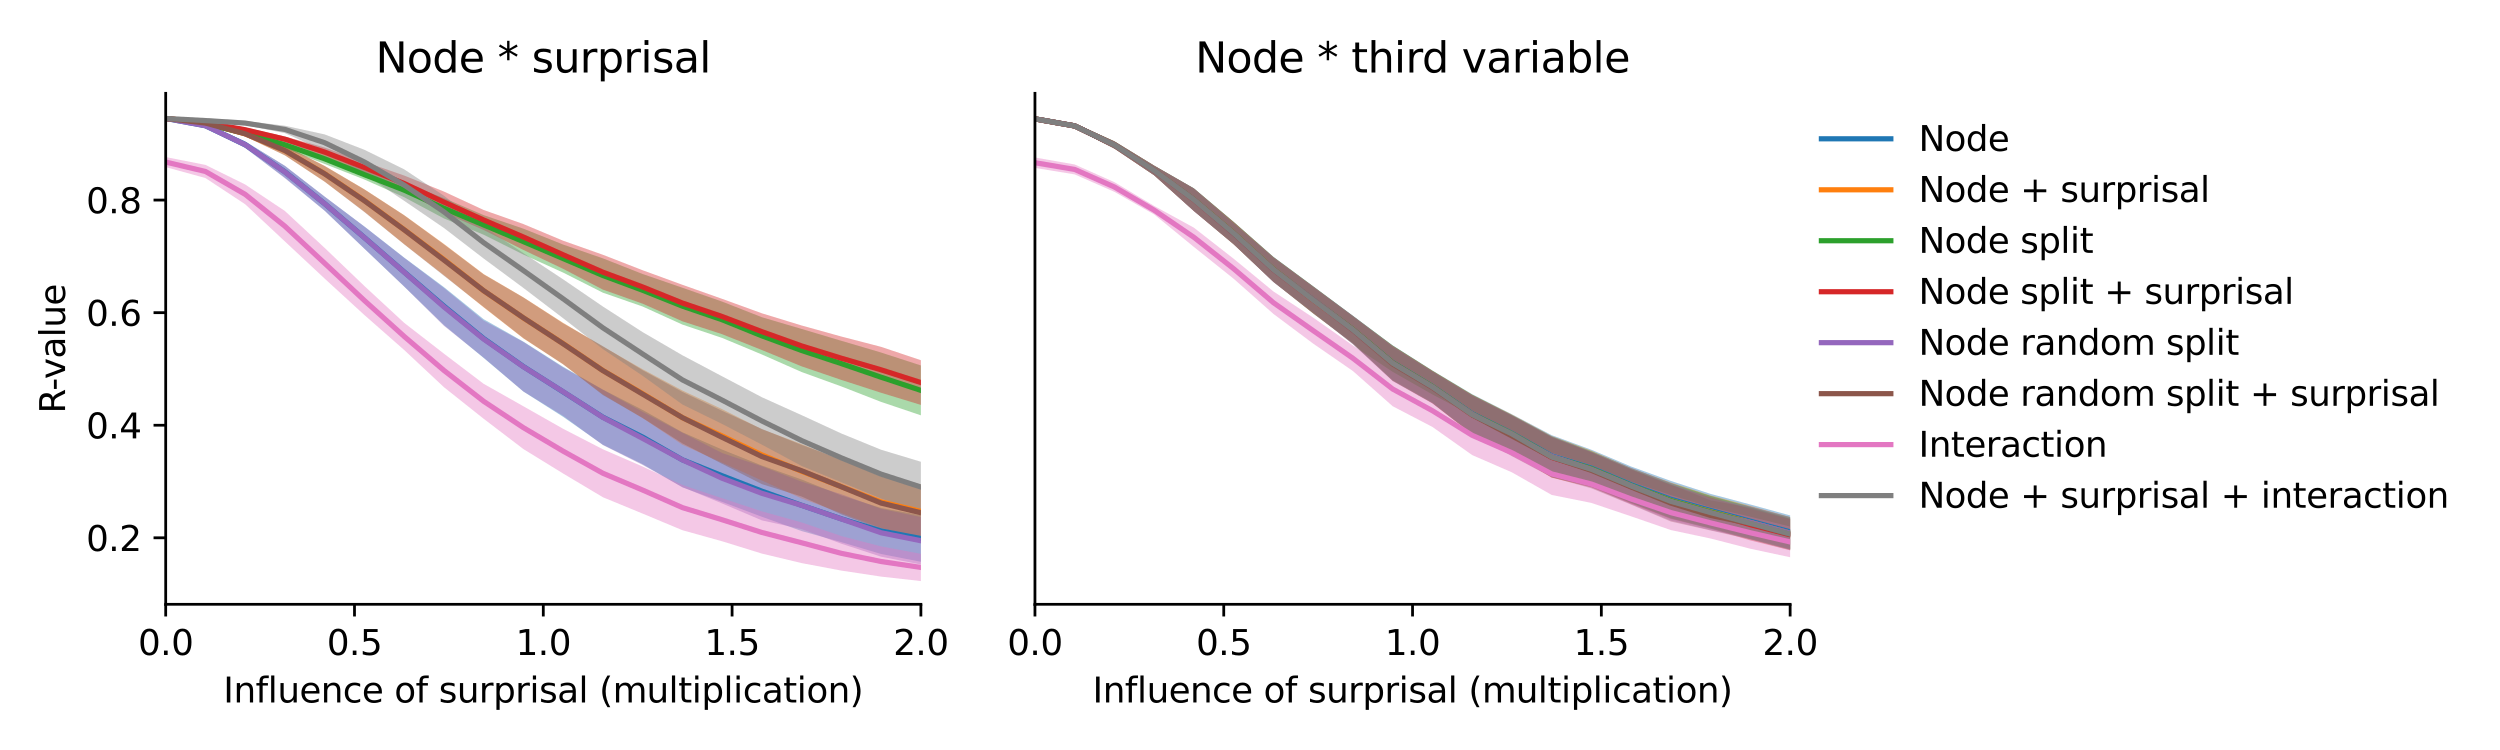<?xml version="1.0" encoding="utf-8" standalone="no"?>
<!DOCTYPE svg PUBLIC "-//W3C//DTD SVG 1.1//EN"
  "http://www.w3.org/Graphics/SVG/1.1/DTD/svg11.dtd">
<svg xmlns:xlink="http://www.w3.org/1999/xlink" width="720pt" height="216pt" viewBox="0 0 720 216" xmlns="http://www.w3.org/2000/svg" version="1.1">
 <defs>
  <style type="text/css">*{stroke-linejoin: round; stroke-linecap: butt}</style>
 </defs>
 <g id="figure_1">
  <g id="patch_1">
   <path d="M 0 216 
L 720 216 
L 720 0 
L 0 0 
z
" style="fill: #ffffff"/>
  </g>
  <g id="axes_1">
   <g id="patch_2">
    <path d="M 47.72 174.04 
L 265.215 174.04 
L 265.215 26.88 
L 47.72 26.88 
z
" style="fill: #ffffff"/>
   </g>
   <g id="PolyCollection_1">
    <path d="M 47.72 33.569 
L 47.72 34.612 
L 59.167 36.884 
L 70.614 42.581 
L 82.061 51.209 
L 93.508 60.669 
L 104.956 71.618 
L 116.403 82.495 
L 127.85 93.625 
L 139.297 103.088 
L 150.744 112.763 
L 162.191 120.052 
L 173.638 128.094 
L 185.085 133.706 
L 196.532 140.363 
L 207.979 144.549 
L 219.427 148.834 
L 230.874 152.955 
L 242.321 156.147 
L 253.768 159.56 
L 265.215 161.791 
L 265.215 148.402 
L 265.215 148.402 
L 253.768 146.308 
L 242.321 142.706 
L 230.874 138.1 
L 219.427 134.078 
L 207.979 129.484 
L 196.532 124.491 
L 185.085 118.068 
L 173.638 112.212 
L 162.191 105.654 
L 150.744 98.398 
L 139.297 91.936 
L 127.85 82.69 
L 116.403 74.188 
L 104.956 65.244 
L 93.508 56.655 
L 82.061 47.779 
L 70.614 40.719 
L 59.167 35.538 
L 47.72 33.569 
z
" clip-path="url(#p3712d9c4f3)" style="fill: #1f77b4; fill-opacity: 0.4"/>
   </g>
   <g id="PolyCollection_2">
    <path d="M 47.72 33.582 
L 47.72 34.625 
L 59.167 36.123 
L 70.614 39.292 
L 82.061 44.744 
L 93.508 52.315 
L 104.956 60.976 
L 116.403 70.321 
L 127.85 79.25 
L 139.297 88.534 
L 150.744 97.478 
L 162.191 104.933 
L 173.638 113.614 
L 185.085 120.422 
L 196.532 128.098 
L 207.979 133.271 
L 219.427 138.397 
L 230.874 143.568 
L 242.321 147.785 
L 253.768 152.079 
L 265.215 155.025 
L 265.215 139.526 
L 265.215 139.526 
L 253.768 137.045 
L 242.321 132.535 
L 230.874 127.894 
L 219.427 123.637 
L 207.979 117.843 
L 196.532 112.469 
L 185.085 106.351 
L 173.638 99.807 
L 162.191 92.975 
L 150.744 85.639 
L 139.297 78.93 
L 127.85 70.238 
L 116.403 61.965 
L 104.956 54.531 
L 93.508 47.773 
L 82.061 41.965 
L 70.614 37.766 
L 59.167 34.75 
L 47.72 33.582 
z
" clip-path="url(#p3712d9c4f3)" style="fill: #ff7f0e; fill-opacity: 0.4"/>
   </g>
   <g id="PolyCollection_3">
    <path d="M 47.72 33.589 
L 47.72 34.622 
L 59.167 36.328 
L 70.614 39.045 
L 82.061 42.762 
L 93.508 47.233 
L 104.956 51.709 
L 116.403 56.802 
L 127.85 62.912 
L 139.297 67.61 
L 150.744 73.329 
L 162.191 78.51 
L 173.638 84.298 
L 185.085 88.284 
L 196.532 93.482 
L 207.979 97.327 
L 219.427 102.095 
L 230.874 107.149 
L 242.321 111.3 
L 253.768 115.757 
L 265.215 119.617 
L 265.215 105.255 
L 265.215 105.255 
L 253.768 101.534 
L 242.321 98.153 
L 230.874 94.74 
L 219.427 91.365 
L 207.979 86.863 
L 196.532 82.871 
L 185.085 78.92 
L 173.638 74.41 
L 162.191 70.439 
L 150.744 65.86 
L 139.297 61.957 
L 127.85 57.058 
L 116.403 52.72 
L 104.956 48.911 
L 93.508 44.252 
L 82.061 40.642 
L 70.614 37.648 
L 59.167 35.066 
L 47.72 33.589 
z
" clip-path="url(#p3712d9c4f3)" style="fill: #2ca02c; fill-opacity: 0.4"/>
   </g>
   <g id="PolyCollection_4">
    <path d="M 47.72 33.605 
L 47.72 34.638 
L 59.167 36.007 
L 70.614 38.026 
L 82.061 40.86 
L 93.508 45.112 
L 104.956 49.888 
L 116.403 55.144 
L 127.85 61.257 
L 139.297 66.249 
L 150.744 71.992 
L 162.191 77.431 
L 173.638 83.416 
L 185.085 87.465 
L 196.532 92.54 
L 207.979 96.254 
L 219.427 100.817 
L 230.874 105.518 
L 242.321 109.426 
L 253.768 113.13 
L 265.215 116.619 
L 265.215 103.744 
L 265.215 103.744 
L 253.768 99.895 
L 242.321 96.925 
L 230.874 93.742 
L 219.427 90.234 
L 207.979 86.071 
L 196.532 82.016 
L 185.085 77.834 
L 173.638 73.376 
L 162.191 69.329 
L 150.744 64.533 
L 139.297 60.475 
L 127.85 55.166 
L 116.403 50.556 
L 104.956 46.586 
L 93.508 42.49 
L 82.061 39.316 
L 70.614 36.708 
L 59.167 34.693 
L 47.72 33.605 
z
" clip-path="url(#p3712d9c4f3)" style="fill: #d62728; fill-opacity: 0.4"/>
   </g>
   <g id="PolyCollection_5">
    <path d="M 47.72 33.581 
L 47.72 34.632 
L 59.167 36.882 
L 70.614 42.61 
L 82.061 51.337 
L 93.508 60.717 
L 104.956 71.632 
L 116.403 82.541 
L 127.85 93.842 
L 139.297 103 
L 150.744 112.755 
L 162.191 119.783 
L 173.638 128.187 
L 185.085 133.927 
L 196.532 140.272 
L 207.979 145.002 
L 219.427 149.875 
L 230.874 152.389 
L 242.321 156.598 
L 253.768 160.336 
L 265.215 162.578 
L 265.215 148.902 
L 265.215 148.902 
L 253.768 146.549 
L 242.321 142.351 
L 230.874 138.711 
L 219.427 134.299 
L 207.979 130.483 
L 196.532 124.618 
L 185.085 118.604 
L 173.638 112.255 
L 162.191 105.858 
L 150.744 98.505 
L 139.297 92.332 
L 127.85 82.932 
L 116.403 74.264 
L 104.956 65.273 
L 93.508 56.626 
L 82.061 47.761 
L 70.614 40.723 
L 59.167 35.548 
L 47.72 33.581 
z
" clip-path="url(#p3712d9c4f3)" style="fill: #9467bd; fill-opacity: 0.4"/>
   </g>
   <g id="PolyCollection_6">
    <path d="M 47.72 33.594 
L 47.72 34.646 
L 59.167 36.127 
L 70.614 39.303 
L 82.061 44.755 
L 93.508 52.331 
L 104.956 61.081 
L 116.403 70.374 
L 127.85 79.417 
L 139.297 88.429 
L 150.744 97.4 
L 162.191 104.913 
L 173.638 113.781 
L 185.085 120.401 
L 196.532 127.695 
L 207.979 133.595 
L 219.427 139.438 
L 230.874 143.009 
L 242.321 148.137 
L 253.768 152.53 
L 265.215 155.376 
L 265.215 139.981 
L 265.215 139.981 
L 253.768 137.258 
L 242.321 132.263 
L 230.874 128.151 
L 219.427 123.544 
L 207.979 118.324 
L 196.532 112.869 
L 185.085 106.628 
L 173.638 99.709 
L 162.191 93.109 
L 150.744 85.682 
L 139.297 79.019 
L 127.85 70.365 
L 116.403 62.009 
L 104.956 54.561 
L 93.508 47.826 
L 82.061 41.958 
L 70.614 37.778 
L 59.167 34.757 
L 47.72 33.594 
z
" clip-path="url(#p3712d9c4f3)" style="fill: #8c564b; fill-opacity: 0.4"/>
   </g>
   <g id="PolyCollection_7">
    <path d="M 47.72 45.233 
L 47.72 48.127 
L 59.167 51.279 
L 70.614 58.828 
L 82.061 69.549 
L 93.508 80.246 
L 104.956 90.739 
L 116.403 100.802 
L 127.85 111.509 
L 139.297 120.61 
L 150.744 129.338 
L 162.191 136.38 
L 173.638 143.209 
L 185.085 147.922 
L 196.532 152.701 
L 207.979 155.892 
L 219.427 159.438 
L 230.874 162.177 
L 242.321 164.334 
L 253.768 166.068 
L 265.215 167.351 
L 265.215 159.506 
L 265.215 159.506 
L 253.768 157.37 
L 242.321 154.394 
L 230.874 150.463 
L 219.427 147.274 
L 207.979 143.496 
L 196.532 139.681 
L 185.085 134.359 
L 173.638 129.397 
L 162.191 123.5 
L 150.744 117.007 
L 139.297 110.545 
L 127.85 101.851 
L 116.403 92.971 
L 104.956 82.379 
L 93.508 71.401 
L 82.061 60.774 
L 70.614 53.131 
L 59.167 47.489 
L 47.72 45.233 
z
" clip-path="url(#p3712d9c4f3)" style="fill: #e377c2; fill-opacity: 0.4"/>
   </g>
   <g id="PolyCollection_8">
    <path d="M 47.72 33.606 
L 47.72 34.638 
L 59.167 35.345 
L 70.614 36.057 
L 82.061 38.346 
L 93.508 43.511 
L 104.956 50.169 
L 116.403 57.833 
L 127.85 65.659 
L 139.297 74.461 
L 150.744 82.933 
L 162.191 91.663 
L 173.638 100.55 
L 185.085 108.244 
L 196.532 116.5 
L 207.979 122.106 
L 219.427 128.069 
L 230.874 134.208 
L 242.321 138.886 
L 253.768 143.588 
L 265.215 147.541 
L 265.215 132.987 
L 265.215 132.987 
L 253.768 129.53 
L 242.321 124.85 
L 230.874 119.572 
L 219.427 114.407 
L 207.979 108.382 
L 196.532 102.319 
L 185.085 95.657 
L 173.638 88.282 
L 162.191 80.459 
L 150.744 72.898 
L 139.297 65.317 
L 127.85 56.358 
L 116.403 48.767 
L 104.956 43.144 
L 93.508 38.711 
L 82.061 36.214 
L 70.614 34.839 
L 59.167 34.11 
L 47.72 33.606 
z
" clip-path="url(#p3712d9c4f3)" style="fill: #7f7f7f; fill-opacity: 0.4"/>
   </g>
   <g id="matplotlib.axis_1">
    <g id="xtick_1">
     <g id="line2d_1">
      <defs>
       <path id="m9465fe69a5" d="M 0 0 
L 0 3.5 
" style="stroke: #000000; stroke-width: 0.8"/>
      </defs>
      <g>
       <use xlink:href="#m9465fe69a5" x="47.72" y="174.04" style="stroke: #000000; stroke-width: 0.8"/>
      </g>
     </g>
     <g id="text_1">
      <!-- 0.0 -->
      <g transform="translate(39.768 188.638)scale(0.1 -0.1)">
       <defs>
        <path id="DejaVuSans-30" d="M 2034 4250 
Q 1547 4250 1301 3770 
Q 1056 3291 1056 2328 
Q 1056 1369 1301 889 
Q 1547 409 2034 409 
Q 2525 409 2770 889 
Q 3016 1369 3016 2328 
Q 3016 3291 2770 3770 
Q 2525 4250 2034 4250 
z
M 2034 4750 
Q 2819 4750 3233 4129 
Q 3647 3509 3647 2328 
Q 3647 1150 3233 529 
Q 2819 -91 2034 -91 
Q 1250 -91 836 529 
Q 422 1150 422 2328 
Q 422 3509 836 4129 
Q 1250 4750 2034 4750 
z
" transform="scale(0.016)"/>
        <path id="DejaVuSans-2e" d="M 684 794 
L 1344 794 
L 1344 0 
L 684 0 
L 684 794 
z
" transform="scale(0.016)"/>
       </defs>
       <use xlink:href="#DejaVuSans-30"/>
       <use xlink:href="#DejaVuSans-2e" x="63.623"/>
       <use xlink:href="#DejaVuSans-30" x="95.41"/>
      </g>
     </g>
    </g>
    <g id="xtick_2">
     <g id="line2d_2">
      <g>
       <use xlink:href="#m9465fe69a5" x="102.094" y="174.04" style="stroke: #000000; stroke-width: 0.8"/>
      </g>
     </g>
     <g id="text_2">
      <!-- 0.5 -->
      <g transform="translate(94.142 188.638)scale(0.1 -0.1)">
       <defs>
        <path id="DejaVuSans-35" d="M 691 4666 
L 3169 4666 
L 3169 4134 
L 1269 4134 
L 1269 2991 
Q 1406 3038 1543 3061 
Q 1681 3084 1819 3084 
Q 2600 3084 3056 2656 
Q 3513 2228 3513 1497 
Q 3513 744 3044 326 
Q 2575 -91 1722 -91 
Q 1428 -91 1123 -41 
Q 819 9 494 109 
L 494 744 
Q 775 591 1075 516 
Q 1375 441 1709 441 
Q 2250 441 2565 725 
Q 2881 1009 2881 1497 
Q 2881 1984 2565 2268 
Q 2250 2553 1709 2553 
Q 1456 2553 1204 2497 
Q 953 2441 691 2322 
L 691 4666 
z
" transform="scale(0.016)"/>
       </defs>
       <use xlink:href="#DejaVuSans-30"/>
       <use xlink:href="#DejaVuSans-2e" x="63.623"/>
       <use xlink:href="#DejaVuSans-35" x="95.41"/>
      </g>
     </g>
    </g>
    <g id="xtick_3">
     <g id="line2d_3">
      <g>
       <use xlink:href="#m9465fe69a5" x="156.468" y="174.04" style="stroke: #000000; stroke-width: 0.8"/>
      </g>
     </g>
     <g id="text_3">
      <!-- 1.0 -->
      <g transform="translate(148.516 188.638)scale(0.1 -0.1)">
       <defs>
        <path id="DejaVuSans-31" d="M 794 531 
L 1825 531 
L 1825 4091 
L 703 3866 
L 703 4441 
L 1819 4666 
L 2450 4666 
L 2450 531 
L 3481 531 
L 3481 0 
L 794 0 
L 794 531 
z
" transform="scale(0.016)"/>
       </defs>
       <use xlink:href="#DejaVuSans-31"/>
       <use xlink:href="#DejaVuSans-2e" x="63.623"/>
       <use xlink:href="#DejaVuSans-30" x="95.41"/>
      </g>
     </g>
    </g>
    <g id="xtick_4">
     <g id="line2d_4">
      <g>
       <use xlink:href="#m9465fe69a5" x="210.841" y="174.04" style="stroke: #000000; stroke-width: 0.8"/>
      </g>
     </g>
     <g id="text_4">
      <!-- 1.5 -->
      <g transform="translate(202.89 188.638)scale(0.1 -0.1)">
       <use xlink:href="#DejaVuSans-31"/>
       <use xlink:href="#DejaVuSans-2e" x="63.623"/>
       <use xlink:href="#DejaVuSans-35" x="95.41"/>
      </g>
     </g>
    </g>
    <g id="xtick_5">
     <g id="line2d_5">
      <g>
       <use xlink:href="#m9465fe69a5" x="265.215" y="174.04" style="stroke: #000000; stroke-width: 0.8"/>
      </g>
     </g>
     <g id="text_5">
      <!-- 2.0 -->
      <g transform="translate(257.263 188.638)scale(0.1 -0.1)">
       <defs>
        <path id="DejaVuSans-32" d="M 1228 531 
L 3431 531 
L 3431 0 
L 469 0 
L 469 531 
Q 828 903 1448 1529 
Q 2069 2156 2228 2338 
Q 2531 2678 2651 2914 
Q 2772 3150 2772 3378 
Q 2772 3750 2511 3984 
Q 2250 4219 1831 4219 
Q 1534 4219 1204 4116 
Q 875 4013 500 3803 
L 500 4441 
Q 881 4594 1212 4672 
Q 1544 4750 1819 4750 
Q 2544 4750 2975 4387 
Q 3406 4025 3406 3419 
Q 3406 3131 3298 2873 
Q 3191 2616 2906 2266 
Q 2828 2175 2409 1742 
Q 1991 1309 1228 531 
z
" transform="scale(0.016)"/>
       </defs>
       <use xlink:href="#DejaVuSans-32"/>
       <use xlink:href="#DejaVuSans-2e" x="63.623"/>
       <use xlink:href="#DejaVuSans-30" x="95.41"/>
      </g>
     </g>
    </g>
    <g id="text_6">
     <!-- Influence of surprisal (multiplication) -->
     <g transform="translate(64.321 202.317)scale(0.1 -0.1)">
      <defs>
       <path id="DejaVuSans-49" d="M 628 4666 
L 1259 4666 
L 1259 0 
L 628 0 
L 628 4666 
z
" transform="scale(0.016)"/>
       <path id="DejaVuSans-6e" d="M 3513 2113 
L 3513 0 
L 2938 0 
L 2938 2094 
Q 2938 2591 2744 2837 
Q 2550 3084 2163 3084 
Q 1697 3084 1428 2787 
Q 1159 2491 1159 1978 
L 1159 0 
L 581 0 
L 581 3500 
L 1159 3500 
L 1159 2956 
Q 1366 3272 1645 3428 
Q 1925 3584 2291 3584 
Q 2894 3584 3203 3211 
Q 3513 2838 3513 2113 
z
" transform="scale(0.016)"/>
       <path id="DejaVuSans-66" d="M 2375 4863 
L 2375 4384 
L 1825 4384 
Q 1516 4384 1395 4259 
Q 1275 4134 1275 3809 
L 1275 3500 
L 2222 3500 
L 2222 3053 
L 1275 3053 
L 1275 0 
L 697 0 
L 697 3053 
L 147 3053 
L 147 3500 
L 697 3500 
L 697 3744 
Q 697 4328 969 4595 
Q 1241 4863 1831 4863 
L 2375 4863 
z
" transform="scale(0.016)"/>
       <path id="DejaVuSans-6c" d="M 603 4863 
L 1178 4863 
L 1178 0 
L 603 0 
L 603 4863 
z
" transform="scale(0.016)"/>
       <path id="DejaVuSans-75" d="M 544 1381 
L 544 3500 
L 1119 3500 
L 1119 1403 
Q 1119 906 1312 657 
Q 1506 409 1894 409 
Q 2359 409 2629 706 
Q 2900 1003 2900 1516 
L 2900 3500 
L 3475 3500 
L 3475 0 
L 2900 0 
L 2900 538 
Q 2691 219 2414 64 
Q 2138 -91 1772 -91 
Q 1169 -91 856 284 
Q 544 659 544 1381 
z
M 1991 3584 
L 1991 3584 
z
" transform="scale(0.016)"/>
       <path id="DejaVuSans-65" d="M 3597 1894 
L 3597 1613 
L 953 1613 
Q 991 1019 1311 708 
Q 1631 397 2203 397 
Q 2534 397 2845 478 
Q 3156 559 3463 722 
L 3463 178 
Q 3153 47 2828 -22 
Q 2503 -91 2169 -91 
Q 1331 -91 842 396 
Q 353 884 353 1716 
Q 353 2575 817 3079 
Q 1281 3584 2069 3584 
Q 2775 3584 3186 3129 
Q 3597 2675 3597 1894 
z
M 3022 2063 
Q 3016 2534 2758 2815 
Q 2500 3097 2075 3097 
Q 1594 3097 1305 2825 
Q 1016 2553 972 2059 
L 3022 2063 
z
" transform="scale(0.016)"/>
       <path id="DejaVuSans-63" d="M 3122 3366 
L 3122 2828 
Q 2878 2963 2633 3030 
Q 2388 3097 2138 3097 
Q 1578 3097 1268 2742 
Q 959 2388 959 1747 
Q 959 1106 1268 751 
Q 1578 397 2138 397 
Q 2388 397 2633 464 
Q 2878 531 3122 666 
L 3122 134 
Q 2881 22 2623 -34 
Q 2366 -91 2075 -91 
Q 1284 -91 818 406 
Q 353 903 353 1747 
Q 353 2603 823 3093 
Q 1294 3584 2113 3584 
Q 2378 3584 2631 3529 
Q 2884 3475 3122 3366 
z
" transform="scale(0.016)"/>
       <path id="DejaVuSans-20" transform="scale(0.016)"/>
       <path id="DejaVuSans-6f" d="M 1959 3097 
Q 1497 3097 1228 2736 
Q 959 2375 959 1747 
Q 959 1119 1226 758 
Q 1494 397 1959 397 
Q 2419 397 2687 759 
Q 2956 1122 2956 1747 
Q 2956 2369 2687 2733 
Q 2419 3097 1959 3097 
z
M 1959 3584 
Q 2709 3584 3137 3096 
Q 3566 2609 3566 1747 
Q 3566 888 3137 398 
Q 2709 -91 1959 -91 
Q 1206 -91 779 398 
Q 353 888 353 1747 
Q 353 2609 779 3096 
Q 1206 3584 1959 3584 
z
" transform="scale(0.016)"/>
       <path id="DejaVuSans-73" d="M 2834 3397 
L 2834 2853 
Q 2591 2978 2328 3040 
Q 2066 3103 1784 3103 
Q 1356 3103 1142 2972 
Q 928 2841 928 2578 
Q 928 2378 1081 2264 
Q 1234 2150 1697 2047 
L 1894 2003 
Q 2506 1872 2764 1633 
Q 3022 1394 3022 966 
Q 3022 478 2636 193 
Q 2250 -91 1575 -91 
Q 1294 -91 989 -36 
Q 684 19 347 128 
L 347 722 
Q 666 556 975 473 
Q 1284 391 1588 391 
Q 1994 391 2212 530 
Q 2431 669 2431 922 
Q 2431 1156 2273 1281 
Q 2116 1406 1581 1522 
L 1381 1569 
Q 847 1681 609 1914 
Q 372 2147 372 2553 
Q 372 3047 722 3315 
Q 1072 3584 1716 3584 
Q 2034 3584 2315 3537 
Q 2597 3491 2834 3397 
z
" transform="scale(0.016)"/>
       <path id="DejaVuSans-72" d="M 2631 2963 
Q 2534 3019 2420 3045 
Q 2306 3072 2169 3072 
Q 1681 3072 1420 2755 
Q 1159 2438 1159 1844 
L 1159 0 
L 581 0 
L 581 3500 
L 1159 3500 
L 1159 2956 
Q 1341 3275 1631 3429 
Q 1922 3584 2338 3584 
Q 2397 3584 2469 3576 
Q 2541 3569 2628 3553 
L 2631 2963 
z
" transform="scale(0.016)"/>
       <path id="DejaVuSans-70" d="M 1159 525 
L 1159 -1331 
L 581 -1331 
L 581 3500 
L 1159 3500 
L 1159 2969 
Q 1341 3281 1617 3432 
Q 1894 3584 2278 3584 
Q 2916 3584 3314 3078 
Q 3713 2572 3713 1747 
Q 3713 922 3314 415 
Q 2916 -91 2278 -91 
Q 1894 -91 1617 61 
Q 1341 213 1159 525 
z
M 3116 1747 
Q 3116 2381 2855 2742 
Q 2594 3103 2138 3103 
Q 1681 3103 1420 2742 
Q 1159 2381 1159 1747 
Q 1159 1113 1420 752 
Q 1681 391 2138 391 
Q 2594 391 2855 752 
Q 3116 1113 3116 1747 
z
" transform="scale(0.016)"/>
       <path id="DejaVuSans-69" d="M 603 3500 
L 1178 3500 
L 1178 0 
L 603 0 
L 603 3500 
z
M 603 4863 
L 1178 4863 
L 1178 4134 
L 603 4134 
L 603 4863 
z
" transform="scale(0.016)"/>
       <path id="DejaVuSans-61" d="M 2194 1759 
Q 1497 1759 1228 1600 
Q 959 1441 959 1056 
Q 959 750 1161 570 
Q 1363 391 1709 391 
Q 2188 391 2477 730 
Q 2766 1069 2766 1631 
L 2766 1759 
L 2194 1759 
z
M 3341 1997 
L 3341 0 
L 2766 0 
L 2766 531 
Q 2569 213 2275 61 
Q 1981 -91 1556 -91 
Q 1019 -91 701 211 
Q 384 513 384 1019 
Q 384 1609 779 1909 
Q 1175 2209 1959 2209 
L 2766 2209 
L 2766 2266 
Q 2766 2663 2505 2880 
Q 2244 3097 1772 3097 
Q 1472 3097 1187 3025 
Q 903 2953 641 2809 
L 641 3341 
Q 956 3463 1253 3523 
Q 1550 3584 1831 3584 
Q 2591 3584 2966 3190 
Q 3341 2797 3341 1997 
z
" transform="scale(0.016)"/>
       <path id="DejaVuSans-28" d="M 1984 4856 
Q 1566 4138 1362 3434 
Q 1159 2731 1159 2009 
Q 1159 1288 1364 580 
Q 1569 -128 1984 -844 
L 1484 -844 
Q 1016 -109 783 600 
Q 550 1309 550 2009 
Q 550 2706 781 3412 
Q 1013 4119 1484 4856 
L 1984 4856 
z
" transform="scale(0.016)"/>
       <path id="DejaVuSans-6d" d="M 3328 2828 
Q 3544 3216 3844 3400 
Q 4144 3584 4550 3584 
Q 5097 3584 5394 3201 
Q 5691 2819 5691 2113 
L 5691 0 
L 5113 0 
L 5113 2094 
Q 5113 2597 4934 2840 
Q 4756 3084 4391 3084 
Q 3944 3084 3684 2787 
Q 3425 2491 3425 1978 
L 3425 0 
L 2847 0 
L 2847 2094 
Q 2847 2600 2669 2842 
Q 2491 3084 2119 3084 
Q 1678 3084 1418 2786 
Q 1159 2488 1159 1978 
L 1159 0 
L 581 0 
L 581 3500 
L 1159 3500 
L 1159 2956 
Q 1356 3278 1631 3431 
Q 1906 3584 2284 3584 
Q 2666 3584 2933 3390 
Q 3200 3197 3328 2828 
z
" transform="scale(0.016)"/>
       <path id="DejaVuSans-74" d="M 1172 4494 
L 1172 3500 
L 2356 3500 
L 2356 3053 
L 1172 3053 
L 1172 1153 
Q 1172 725 1289 603 
Q 1406 481 1766 481 
L 2356 481 
L 2356 0 
L 1766 0 
Q 1100 0 847 248 
Q 594 497 594 1153 
L 594 3053 
L 172 3053 
L 172 3500 
L 594 3500 
L 594 4494 
L 1172 4494 
z
" transform="scale(0.016)"/>
       <path id="DejaVuSans-29" d="M 513 4856 
L 1013 4856 
Q 1481 4119 1714 3412 
Q 1947 2706 1947 2009 
Q 1947 1309 1714 600 
Q 1481 -109 1013 -844 
L 513 -844 
Q 928 -128 1133 580 
Q 1338 1288 1338 2009 
Q 1338 2731 1133 3434 
Q 928 4138 513 4856 
z
" transform="scale(0.016)"/>
      </defs>
      <use xlink:href="#DejaVuSans-49"/>
      <use xlink:href="#DejaVuSans-6e" x="29.492"/>
      <use xlink:href="#DejaVuSans-66" x="92.871"/>
      <use xlink:href="#DejaVuSans-6c" x="128.076"/>
      <use xlink:href="#DejaVuSans-75" x="155.859"/>
      <use xlink:href="#DejaVuSans-65" x="219.238"/>
      <use xlink:href="#DejaVuSans-6e" x="280.762"/>
      <use xlink:href="#DejaVuSans-63" x="344.141"/>
      <use xlink:href="#DejaVuSans-65" x="399.121"/>
      <use xlink:href="#DejaVuSans-20" x="460.645"/>
      <use xlink:href="#DejaVuSans-6f" x="492.432"/>
      <use xlink:href="#DejaVuSans-66" x="553.613"/>
      <use xlink:href="#DejaVuSans-20" x="588.818"/>
      <use xlink:href="#DejaVuSans-73" x="620.605"/>
      <use xlink:href="#DejaVuSans-75" x="672.705"/>
      <use xlink:href="#DejaVuSans-72" x="736.084"/>
      <use xlink:href="#DejaVuSans-70" x="777.197"/>
      <use xlink:href="#DejaVuSans-72" x="840.674"/>
      <use xlink:href="#DejaVuSans-69" x="881.787"/>
      <use xlink:href="#DejaVuSans-73" x="909.57"/>
      <use xlink:href="#DejaVuSans-61" x="961.67"/>
      <use xlink:href="#DejaVuSans-6c" x="1022.949"/>
      <use xlink:href="#DejaVuSans-20" x="1050.732"/>
      <use xlink:href="#DejaVuSans-28" x="1082.52"/>
      <use xlink:href="#DejaVuSans-6d" x="1121.533"/>
      <use xlink:href="#DejaVuSans-75" x="1218.945"/>
      <use xlink:href="#DejaVuSans-6c" x="1282.324"/>
      <use xlink:href="#DejaVuSans-74" x="1310.107"/>
      <use xlink:href="#DejaVuSans-69" x="1349.316"/>
      <use xlink:href="#DejaVuSans-70" x="1377.1"/>
      <use xlink:href="#DejaVuSans-6c" x="1440.576"/>
      <use xlink:href="#DejaVuSans-69" x="1468.359"/>
      <use xlink:href="#DejaVuSans-63" x="1496.143"/>
      <use xlink:href="#DejaVuSans-61" x="1551.123"/>
      <use xlink:href="#DejaVuSans-74" x="1612.402"/>
      <use xlink:href="#DejaVuSans-69" x="1651.611"/>
      <use xlink:href="#DejaVuSans-6f" x="1679.395"/>
      <use xlink:href="#DejaVuSans-6e" x="1740.576"/>
      <use xlink:href="#DejaVuSans-29" x="1803.955"/>
     </g>
    </g>
   </g>
   <g id="matplotlib.axis_2">
    <g id="ytick_1">
     <g id="line2d_6">
      <defs>
       <path id="m15aebf8ef6" d="M 0 0 
L -3.5 0 
" style="stroke: #000000; stroke-width: 0.8"/>
      </defs>
      <g>
       <use xlink:href="#m15aebf8ef6" x="47.72" y="154.89" style="stroke: #000000; stroke-width: 0.8"/>
      </g>
     </g>
     <g id="text_7">
      <!-- 0.2 -->
      <g transform="translate(24.817 158.689)scale(0.1 -0.1)">
       <use xlink:href="#DejaVuSans-30"/>
       <use xlink:href="#DejaVuSans-2e" x="63.623"/>
       <use xlink:href="#DejaVuSans-32" x="95.41"/>
      </g>
     </g>
    </g>
    <g id="ytick_2">
     <g id="line2d_7">
      <g>
       <use xlink:href="#m15aebf8ef6" x="47.72" y="122.466" style="stroke: #000000; stroke-width: 0.8"/>
      </g>
     </g>
     <g id="text_8">
      <!-- 0.4 -->
      <g transform="translate(24.817 126.266)scale(0.1 -0.1)">
       <defs>
        <path id="DejaVuSans-34" d="M 2419 4116 
L 825 1625 
L 2419 1625 
L 2419 4116 
z
M 2253 4666 
L 3047 4666 
L 3047 1625 
L 3713 1625 
L 3713 1100 
L 3047 1100 
L 3047 0 
L 2419 0 
L 2419 1100 
L 313 1100 
L 313 1709 
L 2253 4666 
z
" transform="scale(0.016)"/>
       </defs>
       <use xlink:href="#DejaVuSans-30"/>
       <use xlink:href="#DejaVuSans-2e" x="63.623"/>
       <use xlink:href="#DejaVuSans-34" x="95.41"/>
      </g>
     </g>
    </g>
    <g id="ytick_3">
     <g id="line2d_8">
      <g>
       <use xlink:href="#m15aebf8ef6" x="47.72" y="90.043" style="stroke: #000000; stroke-width: 0.8"/>
      </g>
     </g>
     <g id="text_9">
      <!-- 0.6 -->
      <g transform="translate(24.817 93.843)scale(0.1 -0.1)">
       <defs>
        <path id="DejaVuSans-36" d="M 2113 2584 
Q 1688 2584 1439 2293 
Q 1191 2003 1191 1497 
Q 1191 994 1439 701 
Q 1688 409 2113 409 
Q 2538 409 2786 701 
Q 3034 994 3034 1497 
Q 3034 2003 2786 2293 
Q 2538 2584 2113 2584 
z
M 3366 4563 
L 3366 3988 
Q 3128 4100 2886 4159 
Q 2644 4219 2406 4219 
Q 1781 4219 1451 3797 
Q 1122 3375 1075 2522 
Q 1259 2794 1537 2939 
Q 1816 3084 2150 3084 
Q 2853 3084 3261 2657 
Q 3669 2231 3669 1497 
Q 3669 778 3244 343 
Q 2819 -91 2113 -91 
Q 1303 -91 875 529 
Q 447 1150 447 2328 
Q 447 3434 972 4092 
Q 1497 4750 2381 4750 
Q 2619 4750 2861 4703 
Q 3103 4656 3366 4563 
z
" transform="scale(0.016)"/>
       </defs>
       <use xlink:href="#DejaVuSans-30"/>
       <use xlink:href="#DejaVuSans-2e" x="63.623"/>
       <use xlink:href="#DejaVuSans-36" x="95.41"/>
      </g>
     </g>
    </g>
    <g id="ytick_4">
     <g id="line2d_9">
      <g>
       <use xlink:href="#m15aebf8ef6" x="47.72" y="57.62" style="stroke: #000000; stroke-width: 0.8"/>
      </g>
     </g>
     <g id="text_10">
      <!-- 0.8 -->
      <g transform="translate(24.817 61.42)scale(0.1 -0.1)">
       <defs>
        <path id="DejaVuSans-38" d="M 2034 2216 
Q 1584 2216 1326 1975 
Q 1069 1734 1069 1313 
Q 1069 891 1326 650 
Q 1584 409 2034 409 
Q 2484 409 2743 651 
Q 3003 894 3003 1313 
Q 3003 1734 2745 1975 
Q 2488 2216 2034 2216 
z
M 1403 2484 
Q 997 2584 770 2862 
Q 544 3141 544 3541 
Q 544 4100 942 4425 
Q 1341 4750 2034 4750 
Q 2731 4750 3128 4425 
Q 3525 4100 3525 3541 
Q 3525 3141 3298 2862 
Q 3072 2584 2669 2484 
Q 3125 2378 3379 2068 
Q 3634 1759 3634 1313 
Q 3634 634 3220 271 
Q 2806 -91 2034 -91 
Q 1263 -91 848 271 
Q 434 634 434 1313 
Q 434 1759 690 2068 
Q 947 2378 1403 2484 
z
M 1172 3481 
Q 1172 3119 1398 2916 
Q 1625 2713 2034 2713 
Q 2441 2713 2670 2916 
Q 2900 3119 2900 3481 
Q 2900 3844 2670 4047 
Q 2441 4250 2034 4250 
Q 1625 4250 1398 4047 
Q 1172 3844 1172 3481 
z
" transform="scale(0.016)"/>
       </defs>
       <use xlink:href="#DejaVuSans-30"/>
       <use xlink:href="#DejaVuSans-2e" x="63.623"/>
       <use xlink:href="#DejaVuSans-38" x="95.41"/>
      </g>
     </g>
    </g>
    <g id="text_11">
     <!-- R-value -->
     <g transform="translate(18.737 119.065)rotate(-90)scale(0.1 -0.1)">
      <defs>
       <path id="DejaVuSans-52" d="M 2841 2188 
Q 3044 2119 3236 1894 
Q 3428 1669 3622 1275 
L 4263 0 
L 3584 0 
L 2988 1197 
Q 2756 1666 2539 1819 
Q 2322 1972 1947 1972 
L 1259 1972 
L 1259 0 
L 628 0 
L 628 4666 
L 2053 4666 
Q 2853 4666 3247 4331 
Q 3641 3997 3641 3322 
Q 3641 2881 3436 2590 
Q 3231 2300 2841 2188 
z
M 1259 4147 
L 1259 2491 
L 2053 2491 
Q 2509 2491 2742 2702 
Q 2975 2913 2975 3322 
Q 2975 3731 2742 3939 
Q 2509 4147 2053 4147 
L 1259 4147 
z
" transform="scale(0.016)"/>
       <path id="DejaVuSans-2d" d="M 313 2009 
L 1997 2009 
L 1997 1497 
L 313 1497 
L 313 2009 
z
" transform="scale(0.016)"/>
       <path id="DejaVuSans-76" d="M 191 3500 
L 800 3500 
L 1894 563 
L 2988 3500 
L 3597 3500 
L 2284 0 
L 1503 0 
L 191 3500 
z
" transform="scale(0.016)"/>
      </defs>
      <use xlink:href="#DejaVuSans-52"/>
      <use xlink:href="#DejaVuSans-2d" x="65.482"/>
      <use xlink:href="#DejaVuSans-76" x="98.941"/>
      <use xlink:href="#DejaVuSans-61" x="158.121"/>
      <use xlink:href="#DejaVuSans-6c" x="219.4"/>
      <use xlink:href="#DejaVuSans-75" x="247.184"/>
      <use xlink:href="#DejaVuSans-65" x="310.562"/>
     </g>
    </g>
   </g>
   <g id="line2d_10">
    <path d="M 47.72 34.091 
L 59.167 36.211 
L 70.614 41.65 
L 82.061 49.494 
L 93.508 58.662 
L 104.956 68.431 
L 116.403 78.341 
L 127.85 88.158 
L 139.297 97.512 
L 150.744 105.58 
L 162.191 112.853 
L 173.638 120.153 
L 185.085 125.887 
L 196.532 132.427 
L 207.979 137.016 
L 219.427 141.456 
L 230.874 145.528 
L 242.321 149.426 
L 253.768 152.934 
L 265.215 155.096 
" clip-path="url(#p3712d9c4f3)" style="fill: none; stroke: #1f77b4; stroke-width: 1.5; stroke-linecap: square"/>
   </g>
   <g id="line2d_11">
    <path d="M 47.72 34.104 
L 59.167 35.437 
L 70.614 38.529 
L 82.061 43.355 
L 93.508 50.044 
L 104.956 57.754 
L 116.403 66.143 
L 127.85 74.744 
L 139.297 83.732 
L 150.744 91.558 
L 162.191 98.954 
L 173.638 106.71 
L 185.085 113.387 
L 196.532 120.283 
L 207.979 125.557 
L 219.427 131.017 
L 230.874 135.731 
L 242.321 140.16 
L 253.768 144.562 
L 265.215 147.276 
" clip-path="url(#p3712d9c4f3)" style="fill: none; stroke: #ff7f0e; stroke-width: 1.5; stroke-linecap: square"/>
   </g>
   <g id="line2d_12">
    <path d="M 47.72 34.106 
L 59.167 35.697 
L 70.614 38.346 
L 82.061 41.702 
L 93.508 45.743 
L 104.956 50.31 
L 116.403 54.761 
L 127.85 59.985 
L 139.297 64.784 
L 150.744 69.594 
L 162.191 74.474 
L 173.638 79.354 
L 185.085 83.602 
L 196.532 88.176 
L 207.979 92.095 
L 219.427 96.73 
L 230.874 100.945 
L 242.321 104.727 
L 253.768 108.646 
L 265.215 112.436 
" clip-path="url(#p3712d9c4f3)" style="fill: none; stroke: #2ca02c; stroke-width: 1.5; stroke-linecap: square"/>
   </g>
   <g id="line2d_13">
    <path d="M 47.72 34.121 
L 59.167 35.35 
L 70.614 37.367 
L 82.061 40.088 
L 93.508 43.801 
L 104.956 48.237 
L 116.403 52.85 
L 127.85 58.212 
L 139.297 63.362 
L 150.744 68.262 
L 162.191 73.38 
L 173.638 78.396 
L 185.085 82.649 
L 196.532 87.278 
L 207.979 91.162 
L 219.427 95.525 
L 230.874 99.63 
L 242.321 103.175 
L 253.768 106.513 
L 265.215 110.181 
" clip-path="url(#p3712d9c4f3)" style="fill: none; stroke: #d62728; stroke-width: 1.5; stroke-linecap: square"/>
   </g>
   <g id="line2d_14">
    <path d="M 47.72 34.107 
L 59.167 36.215 
L 70.614 41.666 
L 82.061 49.549 
L 93.508 58.671 
L 104.956 68.452 
L 116.403 78.402 
L 127.85 88.387 
L 139.297 97.666 
L 150.744 105.63 
L 162.191 112.82 
L 173.638 120.221 
L 185.085 126.266 
L 196.532 132.445 
L 207.979 137.743 
L 219.427 142.087 
L 230.874 145.55 
L 242.321 149.475 
L 253.768 153.443 
L 265.215 155.74 
" clip-path="url(#p3712d9c4f3)" style="fill: none; stroke: #9467bd; stroke-width: 1.5; stroke-linecap: square"/>
   </g>
   <g id="line2d_15">
    <path d="M 47.72 34.12 
L 59.167 35.442 
L 70.614 38.541 
L 82.061 43.357 
L 93.508 50.078 
L 104.956 57.821 
L 116.403 66.191 
L 127.85 74.891 
L 139.297 83.724 
L 150.744 91.541 
L 162.191 99.011 
L 173.638 106.745 
L 185.085 113.515 
L 196.532 120.282 
L 207.979 125.96 
L 219.427 131.491 
L 230.874 135.58 
L 242.321 140.2 
L 253.768 144.894 
L 265.215 147.679 
" clip-path="url(#p3712d9c4f3)" style="fill: none; stroke: #8c564b; stroke-width: 1.5; stroke-linecap: square"/>
   </g>
   <g id="line2d_16">
    <path d="M 47.72 46.68 
L 59.167 49.384 
L 70.614 55.979 
L 82.061 65.161 
L 93.508 75.824 
L 104.956 86.559 
L 116.403 96.887 
L 127.85 106.68 
L 139.297 115.578 
L 150.744 123.173 
L 162.191 129.94 
L 173.638 136.303 
L 185.085 141.141 
L 196.532 146.191 
L 207.979 149.694 
L 219.427 153.356 
L 230.874 156.32 
L 242.321 159.364 
L 253.768 161.719 
L 265.215 163.429 
" clip-path="url(#p3712d9c4f3)" style="fill: none; stroke: #e377c2; stroke-width: 1.5; stroke-linecap: square"/>
   </g>
   <g id="line2d_17">
    <path d="M 47.72 34.122 
L 59.167 34.728 
L 70.614 35.448 
L 82.061 37.28 
L 93.508 41.111 
L 104.956 46.657 
L 116.403 53.3 
L 127.85 61.008 
L 139.297 69.889 
L 150.744 77.916 
L 162.191 86.061 
L 173.638 94.416 
L 185.085 101.95 
L 196.532 109.41 
L 207.979 115.244 
L 219.427 121.238 
L 230.874 126.89 
L 242.321 131.868 
L 253.768 136.559 
L 265.215 140.264 
" clip-path="url(#p3712d9c4f3)" style="fill: none; stroke: #7f7f7f; stroke-width: 1.5; stroke-linecap: square"/>
   </g>
   <g id="patch_3">
    <path d="M 47.72 174.04 
L 47.72 26.88 
" style="fill: none; stroke: #000000; stroke-width: 0.8; stroke-linejoin: miter; stroke-linecap: square"/>
   </g>
   <g id="patch_4">
    <path d="M 47.72 174.04 
L 265.215 174.04 
" style="fill: none; stroke: #000000; stroke-width: 0.8; stroke-linejoin: miter; stroke-linecap: square"/>
   </g>
   <g id="text_12">
    <!-- Node * surprisal -->
    <g transform="translate(108.186 20.88)scale(0.12 -0.12)">
     <defs>
      <path id="DejaVuSans-4e" d="M 628 4666 
L 1478 4666 
L 3547 763 
L 3547 4666 
L 4159 4666 
L 4159 0 
L 3309 0 
L 1241 3903 
L 1241 0 
L 628 0 
L 628 4666 
z
" transform="scale(0.016)"/>
      <path id="DejaVuSans-64" d="M 2906 2969 
L 2906 4863 
L 3481 4863 
L 3481 0 
L 2906 0 
L 2906 525 
Q 2725 213 2448 61 
Q 2172 -91 1784 -91 
Q 1150 -91 751 415 
Q 353 922 353 1747 
Q 353 2572 751 3078 
Q 1150 3584 1784 3584 
Q 2172 3584 2448 3432 
Q 2725 3281 2906 2969 
z
M 947 1747 
Q 947 1113 1208 752 
Q 1469 391 1925 391 
Q 2381 391 2643 752 
Q 2906 1113 2906 1747 
Q 2906 2381 2643 2742 
Q 2381 3103 1925 3103 
Q 1469 3103 1208 2742 
Q 947 2381 947 1747 
z
" transform="scale(0.016)"/>
      <path id="DejaVuSans-2a" d="M 3009 3897 
L 1888 3291 
L 3009 2681 
L 2828 2375 
L 1778 3009 
L 1778 1831 
L 1422 1831 
L 1422 3009 
L 372 2375 
L 191 2681 
L 1313 3291 
L 191 3897 
L 372 4206 
L 1422 3572 
L 1422 4750 
L 1778 4750 
L 1778 3572 
L 2828 4206 
L 3009 3897 
z
" transform="scale(0.016)"/>
     </defs>
     <use xlink:href="#DejaVuSans-4e"/>
     <use xlink:href="#DejaVuSans-6f" x="74.805"/>
     <use xlink:href="#DejaVuSans-64" x="135.986"/>
     <use xlink:href="#DejaVuSans-65" x="199.463"/>
     <use xlink:href="#DejaVuSans-20" x="260.986"/>
     <use xlink:href="#DejaVuSans-2a" x="292.773"/>
     <use xlink:href="#DejaVuSans-20" x="342.773"/>
     <use xlink:href="#DejaVuSans-73" x="374.561"/>
     <use xlink:href="#DejaVuSans-75" x="426.66"/>
     <use xlink:href="#DejaVuSans-72" x="490.039"/>
     <use xlink:href="#DejaVuSans-70" x="531.152"/>
     <use xlink:href="#DejaVuSans-72" x="594.629"/>
     <use xlink:href="#DejaVuSans-69" x="635.742"/>
     <use xlink:href="#DejaVuSans-73" x="663.525"/>
     <use xlink:href="#DejaVuSans-61" x="715.625"/>
     <use xlink:href="#DejaVuSans-6c" x="776.904"/>
    </g>
   </g>
  </g>
  <g id="axes_2">
   <g id="patch_5">
    <path d="M 298.065 174.04 
L 515.56 174.04 
L 515.56 26.88 
L 298.065 26.88 
z
" style="fill: #ffffff"/>
   </g>
   <g id="PolyCollection_9">
    <path d="M 298.065 33.711 
L 298.065 34.722 
L 309.512 36.952 
L 320.959 42.77 
L 332.406 50.447 
L 343.853 60.717 
L 355.301 70.342 
L 366.748 81.08 
L 378.195 90.185 
L 389.642 98.849 
L 401.089 109.398 
L 412.536 115.89 
L 423.983 124.795 
L 435.43 130.321 
L 446.877 137.296 
L 458.324 140.072 
L 469.772 144.84 
L 481.219 149.067 
L 492.666 151.808 
L 504.113 154.927 
L 515.56 157.91 
L 515.56 148.44 
L 515.56 148.44 
L 504.113 145.296 
L 492.666 142.245 
L 481.219 138.514 
L 469.772 134.366 
L 458.324 129.532 
L 446.877 125.326 
L 435.43 119.315 
L 423.983 113.533 
L 412.536 106.698 
L 401.089 99.474 
L 389.642 90.959 
L 378.195 82.453 
L 366.748 73.962 
L 355.301 63.901 
L 343.853 54.247 
L 332.406 47.695 
L 320.959 40.698 
L 309.512 35.539 
L 298.065 33.711 
z
" clip-path="url(#p184efa9d5b)" style="fill: #1f77b4; fill-opacity: 0.4"/>
   </g>
   <g id="PolyCollection_10">
    <path d="M 298.065 33.718 
L 298.065 34.749 
L 309.512 36.955 
L 320.959 42.775 
L 332.406 50.458 
L 343.853 60.725 
L 355.301 70.32 
L 366.748 81.055 
L 378.195 90.193 
L 389.642 98.855 
L 401.089 109.541 
L 412.536 116.025 
L 423.983 124.995 
L 435.43 130.599 
L 446.877 137.585 
L 458.324 140.328 
L 469.772 145.001 
L 481.219 149.338 
L 492.666 152.047 
L 504.113 155.221 
L 515.56 158.163 
L 515.56 148.929 
L 515.56 148.929 
L 504.113 145.721 
L 492.666 142.706 
L 481.219 138.982 
L 469.772 134.816 
L 458.324 129.793 
L 446.877 125.563 
L 435.43 119.391 
L 423.983 113.672 
L 412.536 106.773 
L 401.089 99.587 
L 389.642 91.045 
L 378.195 82.543 
L 366.748 74.048 
L 355.301 63.952 
L 343.853 54.292 
L 332.406 47.711 
L 320.959 40.714 
L 309.512 35.552 
L 298.065 33.718 
z
" clip-path="url(#p184efa9d5b)" style="fill: #ff7f0e; fill-opacity: 0.4"/>
   </g>
   <g id="PolyCollection_11">
    <path d="M 298.065 33.728 
L 298.065 34.737 
L 309.512 36.98 
L 320.959 42.792 
L 332.406 50.465 
L 343.853 60.714 
L 355.301 70.333 
L 366.748 81.134 
L 378.195 90.208 
L 389.642 98.787 
L 401.089 109.516 
L 412.536 115.986 
L 423.983 124.9 
L 435.43 130.361 
L 446.877 137.302 
L 458.324 140.037 
L 469.772 144.838 
L 481.219 149.252 
L 492.666 152.118 
L 504.113 155.259 
L 515.56 158.215 
L 515.56 148.981 
L 515.56 148.981 
L 504.113 145.937 
L 492.666 142.836 
L 481.219 139.146 
L 469.772 134.831 
L 458.324 129.968 
L 446.877 125.658 
L 435.43 119.553 
L 423.983 113.656 
L 412.536 106.775 
L 401.089 99.495 
L 389.642 90.998 
L 378.195 82.444 
L 366.748 74.013 
L 355.301 63.929 
L 343.853 54.253 
L 332.406 47.696 
L 320.959 40.694 
L 309.512 35.557 
L 298.065 33.728 
z
" clip-path="url(#p184efa9d5b)" style="fill: #2ca02c; fill-opacity: 0.4"/>
   </g>
   <g id="PolyCollection_12">
    <path d="M 298.065 33.736 
L 298.065 34.765 
L 309.512 36.984 
L 320.959 42.804 
L 332.406 50.496 
L 343.853 60.763 
L 355.301 70.395 
L 366.748 81.181 
L 378.195 90.245 
L 389.642 98.853 
L 401.089 109.611 
L 412.536 116.137 
L 423.983 125.135 
L 435.43 130.583 
L 446.877 137.534 
L 458.324 140.275 
L 469.772 145.037 
L 481.219 149.495 
L 492.666 152.247 
L 504.113 155.658 
L 515.56 158.489 
L 515.56 149.538 
L 515.56 149.538 
L 504.113 146.572 
L 492.666 143.295 
L 481.219 139.691 
L 469.772 135.211 
L 458.324 130.227 
L 446.877 125.936 
L 435.43 119.698 
L 423.983 113.799 
L 412.536 106.897 
L 401.089 99.658 
L 389.642 91.126 
L 378.195 82.551 
L 366.748 74.125 
L 355.301 64.012 
L 343.853 54.336 
L 332.406 47.735 
L 320.959 40.718 
L 309.512 35.571 
L 298.065 33.736 
z
" clip-path="url(#p184efa9d5b)" style="fill: #d62728; fill-opacity: 0.4"/>
   </g>
   <g id="PolyCollection_13">
    <path d="M 298.065 33.727 
L 298.065 34.737 
L 309.512 36.963 
L 320.959 42.778 
L 332.406 50.461 
L 343.853 60.827 
L 355.301 70.273 
L 366.748 81.237 
L 378.195 89.992 
L 389.642 99.132 
L 401.089 109.65 
L 412.536 116.109 
L 423.983 124.787 
L 435.43 131.138 
L 446.877 137.204 
L 458.324 140.403 
L 469.772 145.205 
L 481.219 149.956 
L 492.666 152.669 
L 504.113 155.114 
L 515.56 158.207 
L 515.56 148.896 
L 515.56 148.896 
L 504.113 145.856 
L 492.666 143.572 
L 481.219 139.107 
L 469.772 134.71 
L 458.324 130.09 
L 446.877 125.658 
L 435.43 119.602 
L 423.983 113.854 
L 412.536 106.995 
L 401.089 99.774 
L 389.642 91.005 
L 378.195 82.595 
L 366.748 74.155 
L 355.301 64.34 
L 343.853 54.289 
L 332.406 47.747 
L 320.959 40.756 
L 309.512 35.562 
L 298.065 33.727 
z
" clip-path="url(#p184efa9d5b)" style="fill: #9467bd; fill-opacity: 0.4"/>
   </g>
   <g id="PolyCollection_14">
    <path d="M 298.065 33.733 
L 298.065 34.766 
L 309.512 36.966 
L 320.959 42.781 
L 332.406 50.471 
L 343.853 60.832 
L 355.301 70.244 
L 366.748 81.212 
L 378.195 89.988 
L 389.642 99.137 
L 401.089 109.773 
L 412.536 116.207 
L 423.983 124.977 
L 435.43 131.392 
L 446.877 137.469 
L 458.324 140.644 
L 469.772 145.351 
L 481.219 150.212 
L 492.666 152.792 
L 504.113 155.383 
L 515.56 158.465 
L 515.56 149.388 
L 515.56 149.388 
L 504.113 146.228 
L 492.666 144.109 
L 481.219 139.577 
L 469.772 135.181 
L 458.324 130.308 
L 446.877 125.89 
L 435.43 119.713 
L 423.983 114.011 
L 412.536 107.065 
L 401.089 99.918 
L 389.642 91.09 
L 378.195 82.688 
L 366.748 74.236 
L 355.301 64.394 
L 343.853 54.334 
L 332.406 47.762 
L 320.959 40.776 
L 309.512 35.577 
L 298.065 33.733 
z
" clip-path="url(#p184efa9d5b)" style="fill: #8c564b; fill-opacity: 0.4"/>
   </g>
   <g id="PolyCollection_15">
    <path d="M 298.065 45.354 
L 298.065 48.362 
L 309.512 50.23 
L 320.959 55.258 
L 332.406 61.764 
L 343.853 71.133 
L 355.301 80.291 
L 366.748 90.407 
L 378.195 98.962 
L 389.642 106.86 
L 401.089 116.997 
L 412.536 122.959 
L 423.983 131.059 
L 435.43 136.039 
L 446.877 142.537 
L 458.324 144.846 
L 469.772 148.712 
L 481.219 152.664 
L 492.666 155.096 
L 504.113 158.042 
L 515.56 160.49 
L 515.56 151.665 
L 515.56 151.665 
L 504.113 148.835 
L 492.666 146.099 
L 481.219 142.598 
L 469.772 138.728 
L 458.324 133.986 
L 446.877 130.434 
L 435.43 124.755 
L 423.983 119.691 
L 412.536 113.617 
L 401.089 107.09 
L 389.642 99.508 
L 378.195 91.474 
L 366.748 83.936 
L 355.301 74.521 
L 343.853 65.577 
L 332.406 59.318 
L 320.959 52.47 
L 309.512 47.371 
L 298.065 45.354 
z
" clip-path="url(#p184efa9d5b)" style="fill: #e377c2; fill-opacity: 0.4"/>
   </g>
   <g id="PolyCollection_16">
    <path d="M 298.065 33.729 
L 298.065 34.755 
L 309.512 36.992 
L 320.959 42.772 
L 332.406 50.495 
L 343.853 60.772 
L 355.301 70.382 
L 366.748 81.197 
L 378.195 90.309 
L 389.642 99.011 
L 401.089 109.615 
L 412.536 116.035 
L 423.983 125.024 
L 435.43 130.387 
L 446.877 137.439 
L 458.324 140.118 
L 469.772 144.771 
L 481.219 149.348 
L 492.666 152.28 
L 504.113 155.294 
L 515.56 158.255 
L 515.56 149.307 
L 515.56 149.307 
L 504.113 146.144 
L 492.666 142.966 
L 481.219 139.445 
L 469.772 135.168 
L 458.324 130.21 
L 446.877 125.802 
L 435.43 119.537 
L 423.983 113.817 
L 412.536 106.855 
L 401.089 99.587 
L 389.642 90.922 
L 378.195 82.494 
L 366.748 74.043 
L 355.301 63.956 
L 343.853 54.297 
L 332.406 47.725 
L 320.959 40.736 
L 309.512 35.558 
L 298.065 33.729 
z
" clip-path="url(#p184efa9d5b)" style="fill: #7f7f7f; fill-opacity: 0.4"/>
   </g>
   <g id="matplotlib.axis_3">
    <g id="xtick_6">
     <g id="line2d_18">
      <g>
       <use xlink:href="#m9465fe69a5" x="298.065" y="174.04" style="stroke: #000000; stroke-width: 0.8"/>
      </g>
     </g>
     <g id="text_13">
      <!-- 0.0 -->
      <g transform="translate(290.113 188.638)scale(0.1 -0.1)">
       <use xlink:href="#DejaVuSans-30"/>
       <use xlink:href="#DejaVuSans-2e" x="63.623"/>
       <use xlink:href="#DejaVuSans-30" x="95.41"/>
      </g>
     </g>
    </g>
    <g id="xtick_7">
     <g id="line2d_19">
      <g>
       <use xlink:href="#m9465fe69a5" x="352.439" y="174.04" style="stroke: #000000; stroke-width: 0.8"/>
      </g>
     </g>
     <g id="text_14">
      <!-- 0.5 -->
      <g transform="translate(344.487 188.638)scale(0.1 -0.1)">
       <use xlink:href="#DejaVuSans-30"/>
       <use xlink:href="#DejaVuSans-2e" x="63.623"/>
       <use xlink:href="#DejaVuSans-35" x="95.41"/>
      </g>
     </g>
    </g>
    <g id="xtick_8">
     <g id="line2d_20">
      <g>
       <use xlink:href="#m9465fe69a5" x="406.812" y="174.04" style="stroke: #000000; stroke-width: 0.8"/>
      </g>
     </g>
     <g id="text_15">
      <!-- 1.0 -->
      <g transform="translate(398.861 188.638)scale(0.1 -0.1)">
       <use xlink:href="#DejaVuSans-31"/>
       <use xlink:href="#DejaVuSans-2e" x="63.623"/>
       <use xlink:href="#DejaVuSans-30" x="95.41"/>
      </g>
     </g>
    </g>
    <g id="xtick_9">
     <g id="line2d_21">
      <g>
       <use xlink:href="#m9465fe69a5" x="461.186" y="174.04" style="stroke: #000000; stroke-width: 0.8"/>
      </g>
     </g>
     <g id="text_16">
      <!-- 1.5 -->
      <g transform="translate(453.235 188.638)scale(0.1 -0.1)">
       <use xlink:href="#DejaVuSans-31"/>
       <use xlink:href="#DejaVuSans-2e" x="63.623"/>
       <use xlink:href="#DejaVuSans-35" x="95.41"/>
      </g>
     </g>
    </g>
    <g id="xtick_10">
     <g id="line2d_22">
      <g>
       <use xlink:href="#m9465fe69a5" x="515.56" y="174.04" style="stroke: #000000; stroke-width: 0.8"/>
      </g>
     </g>
     <g id="text_17">
      <!-- 2.0 -->
      <g transform="translate(507.608 188.638)scale(0.1 -0.1)">
       <use xlink:href="#DejaVuSans-32"/>
       <use xlink:href="#DejaVuSans-2e" x="63.623"/>
       <use xlink:href="#DejaVuSans-30" x="95.41"/>
      </g>
     </g>
    </g>
    <g id="text_18">
     <!-- Influence of surprisal (multiplication) -->
     <g transform="translate(314.666 202.317)scale(0.1 -0.1)">
      <use xlink:href="#DejaVuSans-49"/>
      <use xlink:href="#DejaVuSans-6e" x="29.492"/>
      <use xlink:href="#DejaVuSans-66" x="92.871"/>
      <use xlink:href="#DejaVuSans-6c" x="128.076"/>
      <use xlink:href="#DejaVuSans-75" x="155.859"/>
      <use xlink:href="#DejaVuSans-65" x="219.238"/>
      <use xlink:href="#DejaVuSans-6e" x="280.762"/>
      <use xlink:href="#DejaVuSans-63" x="344.141"/>
      <use xlink:href="#DejaVuSans-65" x="399.121"/>
      <use xlink:href="#DejaVuSans-20" x="460.645"/>
      <use xlink:href="#DejaVuSans-6f" x="492.432"/>
      <use xlink:href="#DejaVuSans-66" x="553.613"/>
      <use xlink:href="#DejaVuSans-20" x="588.818"/>
      <use xlink:href="#DejaVuSans-73" x="620.605"/>
      <use xlink:href="#DejaVuSans-75" x="672.705"/>
      <use xlink:href="#DejaVuSans-72" x="736.084"/>
      <use xlink:href="#DejaVuSans-70" x="777.197"/>
      <use xlink:href="#DejaVuSans-72" x="840.674"/>
      <use xlink:href="#DejaVuSans-69" x="881.787"/>
      <use xlink:href="#DejaVuSans-73" x="909.57"/>
      <use xlink:href="#DejaVuSans-61" x="961.67"/>
      <use xlink:href="#DejaVuSans-6c" x="1022.949"/>
      <use xlink:href="#DejaVuSans-20" x="1050.732"/>
      <use xlink:href="#DejaVuSans-28" x="1082.52"/>
      <use xlink:href="#DejaVuSans-6d" x="1121.533"/>
      <use xlink:href="#DejaVuSans-75" x="1218.945"/>
      <use xlink:href="#DejaVuSans-6c" x="1282.324"/>
      <use xlink:href="#DejaVuSans-74" x="1310.107"/>
      <use xlink:href="#DejaVuSans-69" x="1349.316"/>
      <use xlink:href="#DejaVuSans-70" x="1377.1"/>
      <use xlink:href="#DejaVuSans-6c" x="1440.576"/>
      <use xlink:href="#DejaVuSans-69" x="1468.359"/>
      <use xlink:href="#DejaVuSans-63" x="1496.143"/>
      <use xlink:href="#DejaVuSans-61" x="1551.123"/>
      <use xlink:href="#DejaVuSans-74" x="1612.402"/>
      <use xlink:href="#DejaVuSans-69" x="1651.611"/>
      <use xlink:href="#DejaVuSans-6f" x="1679.395"/>
      <use xlink:href="#DejaVuSans-6e" x="1740.576"/>
      <use xlink:href="#DejaVuSans-29" x="1803.955"/>
     </g>
    </g>
   </g>
   <g id="line2d_23">
    <path d="M 298.065 34.216 
L 309.512 36.245 
L 320.959 41.734 
L 332.406 49.071 
L 343.853 57.482 
L 355.301 67.121 
L 366.748 77.521 
L 378.195 86.319 
L 389.642 94.904 
L 401.089 104.436 
L 412.536 111.294 
L 423.983 119.164 
L 435.43 124.818 
L 446.877 131.311 
L 458.324 134.802 
L 469.772 139.603 
L 481.219 143.791 
L 492.666 147.027 
L 504.113 150.111 
L 515.56 153.175 
" clip-path="url(#p184efa9d5b)" style="fill: none; stroke: #1f77b4; stroke-width: 1.5; stroke-linecap: square"/>
   </g>
   <g id="line2d_24">
    <path d="M 298.065 34.233 
L 309.512 36.253 
L 320.959 41.744 
L 332.406 49.084 
L 343.853 57.508 
L 355.301 67.136 
L 366.748 77.552 
L 378.195 86.368 
L 389.642 94.95 
L 401.089 104.564 
L 412.536 111.399 
L 423.983 119.333 
L 435.43 124.995 
L 446.877 131.574 
L 458.324 135.061 
L 469.772 139.908 
L 481.219 144.16 
L 492.666 147.376 
L 504.113 150.471 
L 515.56 153.546 
" clip-path="url(#p184efa9d5b)" style="fill: none; stroke: #ff7f0e; stroke-width: 1.5; stroke-linecap: square"/>
   </g>
   <g id="line2d_25">
    <path d="M 298.065 34.232 
L 309.512 36.268 
L 320.959 41.743 
L 332.406 49.08 
L 343.853 57.484 
L 355.301 67.131 
L 366.748 77.574 
L 378.195 86.326 
L 389.642 94.892 
L 401.089 104.506 
L 412.536 111.38 
L 423.983 119.278 
L 435.43 124.957 
L 446.877 131.48 
L 458.324 135.003 
L 469.772 139.834 
L 481.219 144.199 
L 492.666 147.477 
L 504.113 150.598 
L 515.56 153.598 
" clip-path="url(#p184efa9d5b)" style="fill: none; stroke: #2ca02c; stroke-width: 1.5; stroke-linecap: square"/>
   </g>
   <g id="line2d_26">
    <path d="M 298.065 34.251 
L 309.512 36.277 
L 320.959 41.761 
L 332.406 49.116 
L 343.853 57.55 
L 355.301 67.203 
L 366.748 77.653 
L 378.195 86.398 
L 389.642 94.99 
L 401.089 104.634 
L 412.536 111.517 
L 423.983 119.467 
L 435.43 125.14 
L 446.877 131.735 
L 458.324 135.251 
L 469.772 140.124 
L 481.219 144.593 
L 492.666 147.771 
L 504.113 151.115 
L 515.56 154.014 
" clip-path="url(#p184efa9d5b)" style="fill: none; stroke: #d62728; stroke-width: 1.5; stroke-linecap: square"/>
   </g>
   <g id="line2d_27">
    <path d="M 298.065 34.232 
L 309.512 36.262 
L 320.959 41.767 
L 332.406 49.104 
L 343.853 57.558 
L 355.301 67.307 
L 366.748 77.696 
L 378.195 86.294 
L 389.642 95.069 
L 401.089 104.712 
L 412.536 111.552 
L 423.983 119.321 
L 435.43 125.37 
L 446.877 131.431 
L 458.324 135.246 
L 469.772 139.957 
L 481.219 144.531 
L 492.666 148.121 
L 504.113 150.485 
L 515.56 153.551 
" clip-path="url(#p184efa9d5b)" style="fill: none; stroke: #9467bd; stroke-width: 1.5; stroke-linecap: square"/>
   </g>
   <g id="line2d_28">
    <path d="M 298.065 34.249 
L 309.512 36.271 
L 320.959 41.778 
L 332.406 49.116 
L 343.853 57.583 
L 355.301 67.319 
L 366.748 77.724 
L 378.195 86.338 
L 389.642 95.113 
L 401.089 104.846 
L 412.536 111.636 
L 423.983 119.494 
L 435.43 125.552 
L 446.877 131.68 
L 458.324 135.476 
L 469.772 140.266 
L 481.219 144.895 
L 492.666 148.45 
L 504.113 150.806 
L 515.56 153.926 
" clip-path="url(#p184efa9d5b)" style="fill: none; stroke: #8c564b; stroke-width: 1.5; stroke-linecap: square"/>
   </g>
   <g id="line2d_29">
    <path d="M 298.065 46.858 
L 309.512 48.801 
L 320.959 53.864 
L 332.406 60.541 
L 343.853 68.355 
L 355.301 77.406 
L 366.748 87.172 
L 378.195 95.218 
L 389.642 103.184 
L 401.089 112.043 
L 412.536 118.288 
L 423.983 125.375 
L 435.43 130.397 
L 446.877 136.485 
L 458.324 139.416 
L 469.772 143.72 
L 481.219 147.631 
L 492.666 150.598 
L 504.113 153.438 
L 515.56 156.077 
" clip-path="url(#p184efa9d5b)" style="fill: none; stroke: #e377c2; stroke-width: 1.5; stroke-linecap: square"/>
   </g>
   <g id="line2d_30">
    <path d="M 298.065 34.242 
L 309.512 36.275 
L 320.959 41.754 
L 332.406 49.11 
L 343.853 57.534 
L 355.301 67.169 
L 366.748 77.62 
L 378.195 86.402 
L 389.642 94.966 
L 401.089 104.601 
L 412.536 111.445 
L 423.983 119.42 
L 435.43 124.962 
L 446.877 131.621 
L 458.324 135.164 
L 469.772 139.969 
L 481.219 144.396 
L 492.666 147.623 
L 504.113 150.719 
L 515.56 153.781 
" clip-path="url(#p184efa9d5b)" style="fill: none; stroke: #7f7f7f; stroke-width: 1.5; stroke-linecap: square"/>
   </g>
   <g id="patch_6">
    <path d="M 298.065 174.04 
L 298.065 26.88 
" style="fill: none; stroke: #000000; stroke-width: 0.8; stroke-linejoin: miter; stroke-linecap: square"/>
   </g>
   <g id="patch_7">
    <path d="M 298.065 174.04 
L 515.56 174.04 
" style="fill: none; stroke: #000000; stroke-width: 0.8; stroke-linejoin: miter; stroke-linecap: square"/>
   </g>
   <g id="text_19">
    <!-- Node * third variable -->
    <g transform="translate(344.233 20.88)scale(0.12 -0.12)">
     <defs>
      <path id="DejaVuSans-68" d="M 3513 2113 
L 3513 0 
L 2938 0 
L 2938 2094 
Q 2938 2591 2744 2837 
Q 2550 3084 2163 3084 
Q 1697 3084 1428 2787 
Q 1159 2491 1159 1978 
L 1159 0 
L 581 0 
L 581 4863 
L 1159 4863 
L 1159 2956 
Q 1366 3272 1645 3428 
Q 1925 3584 2291 3584 
Q 2894 3584 3203 3211 
Q 3513 2838 3513 2113 
z
" transform="scale(0.016)"/>
      <path id="DejaVuSans-62" d="M 3116 1747 
Q 3116 2381 2855 2742 
Q 2594 3103 2138 3103 
Q 1681 3103 1420 2742 
Q 1159 2381 1159 1747 
Q 1159 1113 1420 752 
Q 1681 391 2138 391 
Q 2594 391 2855 752 
Q 3116 1113 3116 1747 
z
M 1159 2969 
Q 1341 3281 1617 3432 
Q 1894 3584 2278 3584 
Q 2916 3584 3314 3078 
Q 3713 2572 3713 1747 
Q 3713 922 3314 415 
Q 2916 -91 2278 -91 
Q 1894 -91 1617 61 
Q 1341 213 1159 525 
L 1159 0 
L 581 0 
L 581 4863 
L 1159 4863 
L 1159 2969 
z
" transform="scale(0.016)"/>
     </defs>
     <use xlink:href="#DejaVuSans-4e"/>
     <use xlink:href="#DejaVuSans-6f" x="74.805"/>
     <use xlink:href="#DejaVuSans-64" x="135.986"/>
     <use xlink:href="#DejaVuSans-65" x="199.463"/>
     <use xlink:href="#DejaVuSans-20" x="260.986"/>
     <use xlink:href="#DejaVuSans-2a" x="292.773"/>
     <use xlink:href="#DejaVuSans-20" x="342.773"/>
     <use xlink:href="#DejaVuSans-74" x="374.561"/>
     <use xlink:href="#DejaVuSans-68" x="413.77"/>
     <use xlink:href="#DejaVuSans-69" x="477.148"/>
     <use xlink:href="#DejaVuSans-72" x="504.932"/>
     <use xlink:href="#DejaVuSans-64" x="544.295"/>
     <use xlink:href="#DejaVuSans-20" x="607.771"/>
     <use xlink:href="#DejaVuSans-76" x="639.559"/>
     <use xlink:href="#DejaVuSans-61" x="698.738"/>
     <use xlink:href="#DejaVuSans-72" x="760.018"/>
     <use xlink:href="#DejaVuSans-69" x="801.131"/>
     <use xlink:href="#DejaVuSans-61" x="828.914"/>
     <use xlink:href="#DejaVuSans-62" x="890.193"/>
     <use xlink:href="#DejaVuSans-6c" x="953.67"/>
     <use xlink:href="#DejaVuSans-65" x="981.453"/>
    </g>
   </g>
   <g id="legend_1">
    <g id="line2d_31">
     <path d="M 524.56 39.978 
L 534.56 39.978 
L 544.56 39.978 
" style="fill: none; stroke: #1f77b4; stroke-width: 1.5; stroke-linecap: square"/>
    </g>
    <g id="text_20">
     <!-- Node -->
     <g transform="translate(552.56 43.478)scale(0.1 -0.1)">
      <use xlink:href="#DejaVuSans-4e"/>
      <use xlink:href="#DejaVuSans-6f" x="74.805"/>
      <use xlink:href="#DejaVuSans-64" x="135.986"/>
      <use xlink:href="#DejaVuSans-65" x="199.463"/>
     </g>
    </g>
    <g id="line2d_32">
     <path d="M 524.56 54.657 
L 534.56 54.657 
L 544.56 54.657 
" style="fill: none; stroke: #ff7f0e; stroke-width: 1.5; stroke-linecap: square"/>
    </g>
    <g id="text_21">
     <!-- Node + surprisal -->
     <g transform="translate(552.56 58.157)scale(0.1 -0.1)">
      <defs>
       <path id="DejaVuSans-2b" d="M 2944 4013 
L 2944 2272 
L 4684 2272 
L 4684 1741 
L 2944 1741 
L 2944 0 
L 2419 0 
L 2419 1741 
L 678 1741 
L 678 2272 
L 2419 2272 
L 2419 4013 
L 2944 4013 
z
" transform="scale(0.016)"/>
      </defs>
      <use xlink:href="#DejaVuSans-4e"/>
      <use xlink:href="#DejaVuSans-6f" x="74.805"/>
      <use xlink:href="#DejaVuSans-64" x="135.986"/>
      <use xlink:href="#DejaVuSans-65" x="199.463"/>
      <use xlink:href="#DejaVuSans-20" x="260.986"/>
      <use xlink:href="#DejaVuSans-2b" x="292.773"/>
      <use xlink:href="#DejaVuSans-20" x="376.562"/>
      <use xlink:href="#DejaVuSans-73" x="408.35"/>
      <use xlink:href="#DejaVuSans-75" x="460.449"/>
      <use xlink:href="#DejaVuSans-72" x="523.828"/>
      <use xlink:href="#DejaVuSans-70" x="564.941"/>
      <use xlink:href="#DejaVuSans-72" x="628.418"/>
      <use xlink:href="#DejaVuSans-69" x="669.531"/>
      <use xlink:href="#DejaVuSans-73" x="697.314"/>
      <use xlink:href="#DejaVuSans-61" x="749.414"/>
      <use xlink:href="#DejaVuSans-6c" x="810.693"/>
     </g>
    </g>
    <g id="line2d_33">
     <path d="M 524.56 69.335 
L 534.56 69.335 
L 544.56 69.335 
" style="fill: none; stroke: #2ca02c; stroke-width: 1.5; stroke-linecap: square"/>
    </g>
    <g id="text_22">
     <!-- Node split -->
     <g transform="translate(552.56 72.835)scale(0.1 -0.1)">
      <use xlink:href="#DejaVuSans-4e"/>
      <use xlink:href="#DejaVuSans-6f" x="74.805"/>
      <use xlink:href="#DejaVuSans-64" x="135.986"/>
      <use xlink:href="#DejaVuSans-65" x="199.463"/>
      <use xlink:href="#DejaVuSans-20" x="260.986"/>
      <use xlink:href="#DejaVuSans-73" x="292.773"/>
      <use xlink:href="#DejaVuSans-70" x="344.873"/>
      <use xlink:href="#DejaVuSans-6c" x="408.35"/>
      <use xlink:href="#DejaVuSans-69" x="436.133"/>
      <use xlink:href="#DejaVuSans-74" x="463.916"/>
     </g>
    </g>
    <g id="line2d_34">
     <path d="M 524.56 84.013 
L 534.56 84.013 
L 544.56 84.013 
" style="fill: none; stroke: #d62728; stroke-width: 1.5; stroke-linecap: square"/>
    </g>
    <g id="text_23">
     <!-- Node split + surprisal -->
     <g transform="translate(552.56 87.513)scale(0.1 -0.1)">
      <use xlink:href="#DejaVuSans-4e"/>
      <use xlink:href="#DejaVuSans-6f" x="74.805"/>
      <use xlink:href="#DejaVuSans-64" x="135.986"/>
      <use xlink:href="#DejaVuSans-65" x="199.463"/>
      <use xlink:href="#DejaVuSans-20" x="260.986"/>
      <use xlink:href="#DejaVuSans-73" x="292.773"/>
      <use xlink:href="#DejaVuSans-70" x="344.873"/>
      <use xlink:href="#DejaVuSans-6c" x="408.35"/>
      <use xlink:href="#DejaVuSans-69" x="436.133"/>
      <use xlink:href="#DejaVuSans-74" x="463.916"/>
      <use xlink:href="#DejaVuSans-20" x="503.125"/>
      <use xlink:href="#DejaVuSans-2b" x="534.912"/>
      <use xlink:href="#DejaVuSans-20" x="618.701"/>
      <use xlink:href="#DejaVuSans-73" x="650.488"/>
      <use xlink:href="#DejaVuSans-75" x="702.588"/>
      <use xlink:href="#DejaVuSans-72" x="765.967"/>
      <use xlink:href="#DejaVuSans-70" x="807.08"/>
      <use xlink:href="#DejaVuSans-72" x="870.557"/>
      <use xlink:href="#DejaVuSans-69" x="911.67"/>
      <use xlink:href="#DejaVuSans-73" x="939.453"/>
      <use xlink:href="#DejaVuSans-61" x="991.553"/>
      <use xlink:href="#DejaVuSans-6c" x="1052.832"/>
     </g>
    </g>
    <g id="line2d_35">
     <path d="M 524.56 98.691 
L 534.56 98.691 
L 544.56 98.691 
" style="fill: none; stroke: #9467bd; stroke-width: 1.5; stroke-linecap: square"/>
    </g>
    <g id="text_24">
     <!-- Node random split -->
     <g transform="translate(552.56 102.191)scale(0.1 -0.1)">
      <use xlink:href="#DejaVuSans-4e"/>
      <use xlink:href="#DejaVuSans-6f" x="74.805"/>
      <use xlink:href="#DejaVuSans-64" x="135.986"/>
      <use xlink:href="#DejaVuSans-65" x="199.463"/>
      <use xlink:href="#DejaVuSans-20" x="260.986"/>
      <use xlink:href="#DejaVuSans-72" x="292.773"/>
      <use xlink:href="#DejaVuSans-61" x="333.887"/>
      <use xlink:href="#DejaVuSans-6e" x="395.166"/>
      <use xlink:href="#DejaVuSans-64" x="458.545"/>
      <use xlink:href="#DejaVuSans-6f" x="522.021"/>
      <use xlink:href="#DejaVuSans-6d" x="583.203"/>
      <use xlink:href="#DejaVuSans-20" x="680.615"/>
      <use xlink:href="#DejaVuSans-73" x="712.402"/>
      <use xlink:href="#DejaVuSans-70" x="764.502"/>
      <use xlink:href="#DejaVuSans-6c" x="827.979"/>
      <use xlink:href="#DejaVuSans-69" x="855.762"/>
      <use xlink:href="#DejaVuSans-74" x="883.545"/>
     </g>
    </g>
    <g id="line2d_36">
     <path d="M 524.56 113.369 
L 534.56 113.369 
L 544.56 113.369 
" style="fill: none; stroke: #8c564b; stroke-width: 1.5; stroke-linecap: square"/>
    </g>
    <g id="text_25">
     <!-- Node random split + surprisal -->
     <g transform="translate(552.56 116.869)scale(0.1 -0.1)">
      <use xlink:href="#DejaVuSans-4e"/>
      <use xlink:href="#DejaVuSans-6f" x="74.805"/>
      <use xlink:href="#DejaVuSans-64" x="135.986"/>
      <use xlink:href="#DejaVuSans-65" x="199.463"/>
      <use xlink:href="#DejaVuSans-20" x="260.986"/>
      <use xlink:href="#DejaVuSans-72" x="292.773"/>
      <use xlink:href="#DejaVuSans-61" x="333.887"/>
      <use xlink:href="#DejaVuSans-6e" x="395.166"/>
      <use xlink:href="#DejaVuSans-64" x="458.545"/>
      <use xlink:href="#DejaVuSans-6f" x="522.021"/>
      <use xlink:href="#DejaVuSans-6d" x="583.203"/>
      <use xlink:href="#DejaVuSans-20" x="680.615"/>
      <use xlink:href="#DejaVuSans-73" x="712.402"/>
      <use xlink:href="#DejaVuSans-70" x="764.502"/>
      <use xlink:href="#DejaVuSans-6c" x="827.979"/>
      <use xlink:href="#DejaVuSans-69" x="855.762"/>
      <use xlink:href="#DejaVuSans-74" x="883.545"/>
      <use xlink:href="#DejaVuSans-20" x="922.754"/>
      <use xlink:href="#DejaVuSans-2b" x="954.541"/>
      <use xlink:href="#DejaVuSans-20" x="1038.33"/>
      <use xlink:href="#DejaVuSans-73" x="1070.117"/>
      <use xlink:href="#DejaVuSans-75" x="1122.217"/>
      <use xlink:href="#DejaVuSans-72" x="1185.596"/>
      <use xlink:href="#DejaVuSans-70" x="1226.709"/>
      <use xlink:href="#DejaVuSans-72" x="1290.186"/>
      <use xlink:href="#DejaVuSans-69" x="1331.299"/>
      <use xlink:href="#DejaVuSans-73" x="1359.082"/>
      <use xlink:href="#DejaVuSans-61" x="1411.182"/>
      <use xlink:href="#DejaVuSans-6c" x="1472.461"/>
     </g>
    </g>
    <g id="line2d_37">
     <path d="M 524.56 128.047 
L 534.56 128.047 
L 544.56 128.047 
" style="fill: none; stroke: #e377c2; stroke-width: 1.5; stroke-linecap: square"/>
    </g>
    <g id="text_26">
     <!-- Interaction -->
     <g transform="translate(552.56 131.547)scale(0.1 -0.1)">
      <use xlink:href="#DejaVuSans-49"/>
      <use xlink:href="#DejaVuSans-6e" x="29.492"/>
      <use xlink:href="#DejaVuSans-74" x="92.871"/>
      <use xlink:href="#DejaVuSans-65" x="132.08"/>
      <use xlink:href="#DejaVuSans-72" x="193.604"/>
      <use xlink:href="#DejaVuSans-61" x="234.717"/>
      <use xlink:href="#DejaVuSans-63" x="295.996"/>
      <use xlink:href="#DejaVuSans-74" x="350.977"/>
      <use xlink:href="#DejaVuSans-69" x="390.186"/>
      <use xlink:href="#DejaVuSans-6f" x="417.969"/>
      <use xlink:href="#DejaVuSans-6e" x="479.15"/>
     </g>
    </g>
    <g id="line2d_38">
     <path d="M 524.56 142.725 
L 534.56 142.725 
L 544.56 142.725 
" style="fill: none; stroke: #7f7f7f; stroke-width: 1.5; stroke-linecap: square"/>
    </g>
    <g id="text_27">
     <!-- Node + surprisal + interaction -->
     <g transform="translate(552.56 146.225)scale(0.1 -0.1)">
      <use xlink:href="#DejaVuSans-4e"/>
      <use xlink:href="#DejaVuSans-6f" x="74.805"/>
      <use xlink:href="#DejaVuSans-64" x="135.986"/>
      <use xlink:href="#DejaVuSans-65" x="199.463"/>
      <use xlink:href="#DejaVuSans-20" x="260.986"/>
      <use xlink:href="#DejaVuSans-2b" x="292.773"/>
      <use xlink:href="#DejaVuSans-20" x="376.562"/>
      <use xlink:href="#DejaVuSans-73" x="408.35"/>
      <use xlink:href="#DejaVuSans-75" x="460.449"/>
      <use xlink:href="#DejaVuSans-72" x="523.828"/>
      <use xlink:href="#DejaVuSans-70" x="564.941"/>
      <use xlink:href="#DejaVuSans-72" x="628.418"/>
      <use xlink:href="#DejaVuSans-69" x="669.531"/>
      <use xlink:href="#DejaVuSans-73" x="697.314"/>
      <use xlink:href="#DejaVuSans-61" x="749.414"/>
      <use xlink:href="#DejaVuSans-6c" x="810.693"/>
      <use xlink:href="#DejaVuSans-20" x="838.477"/>
      <use xlink:href="#DejaVuSans-2b" x="870.264"/>
      <use xlink:href="#DejaVuSans-20" x="954.053"/>
      <use xlink:href="#DejaVuSans-69" x="985.84"/>
      <use xlink:href="#DejaVuSans-6e" x="1013.623"/>
      <use xlink:href="#DejaVuSans-74" x="1077.002"/>
      <use xlink:href="#DejaVuSans-65" x="1116.211"/>
      <use xlink:href="#DejaVuSans-72" x="1177.734"/>
      <use xlink:href="#DejaVuSans-61" x="1218.848"/>
      <use xlink:href="#DejaVuSans-63" x="1280.127"/>
      <use xlink:href="#DejaVuSans-74" x="1335.107"/>
      <use xlink:href="#DejaVuSans-69" x="1374.316"/>
      <use xlink:href="#DejaVuSans-6f" x="1402.1"/>
      <use xlink:href="#DejaVuSans-6e" x="1463.281"/>
     </g>
    </g>
   </g>
  </g>
 </g>
 <defs>
  <clipPath id="p3712d9c4f3">
   <rect x="47.72" y="26.88" width="217.495" height="147.16"/>
  </clipPath>
  <clipPath id="p184efa9d5b">
   <rect x="298.065" y="26.88" width="217.495" height="147.16"/>
  </clipPath>
 </defs>
</svg>
